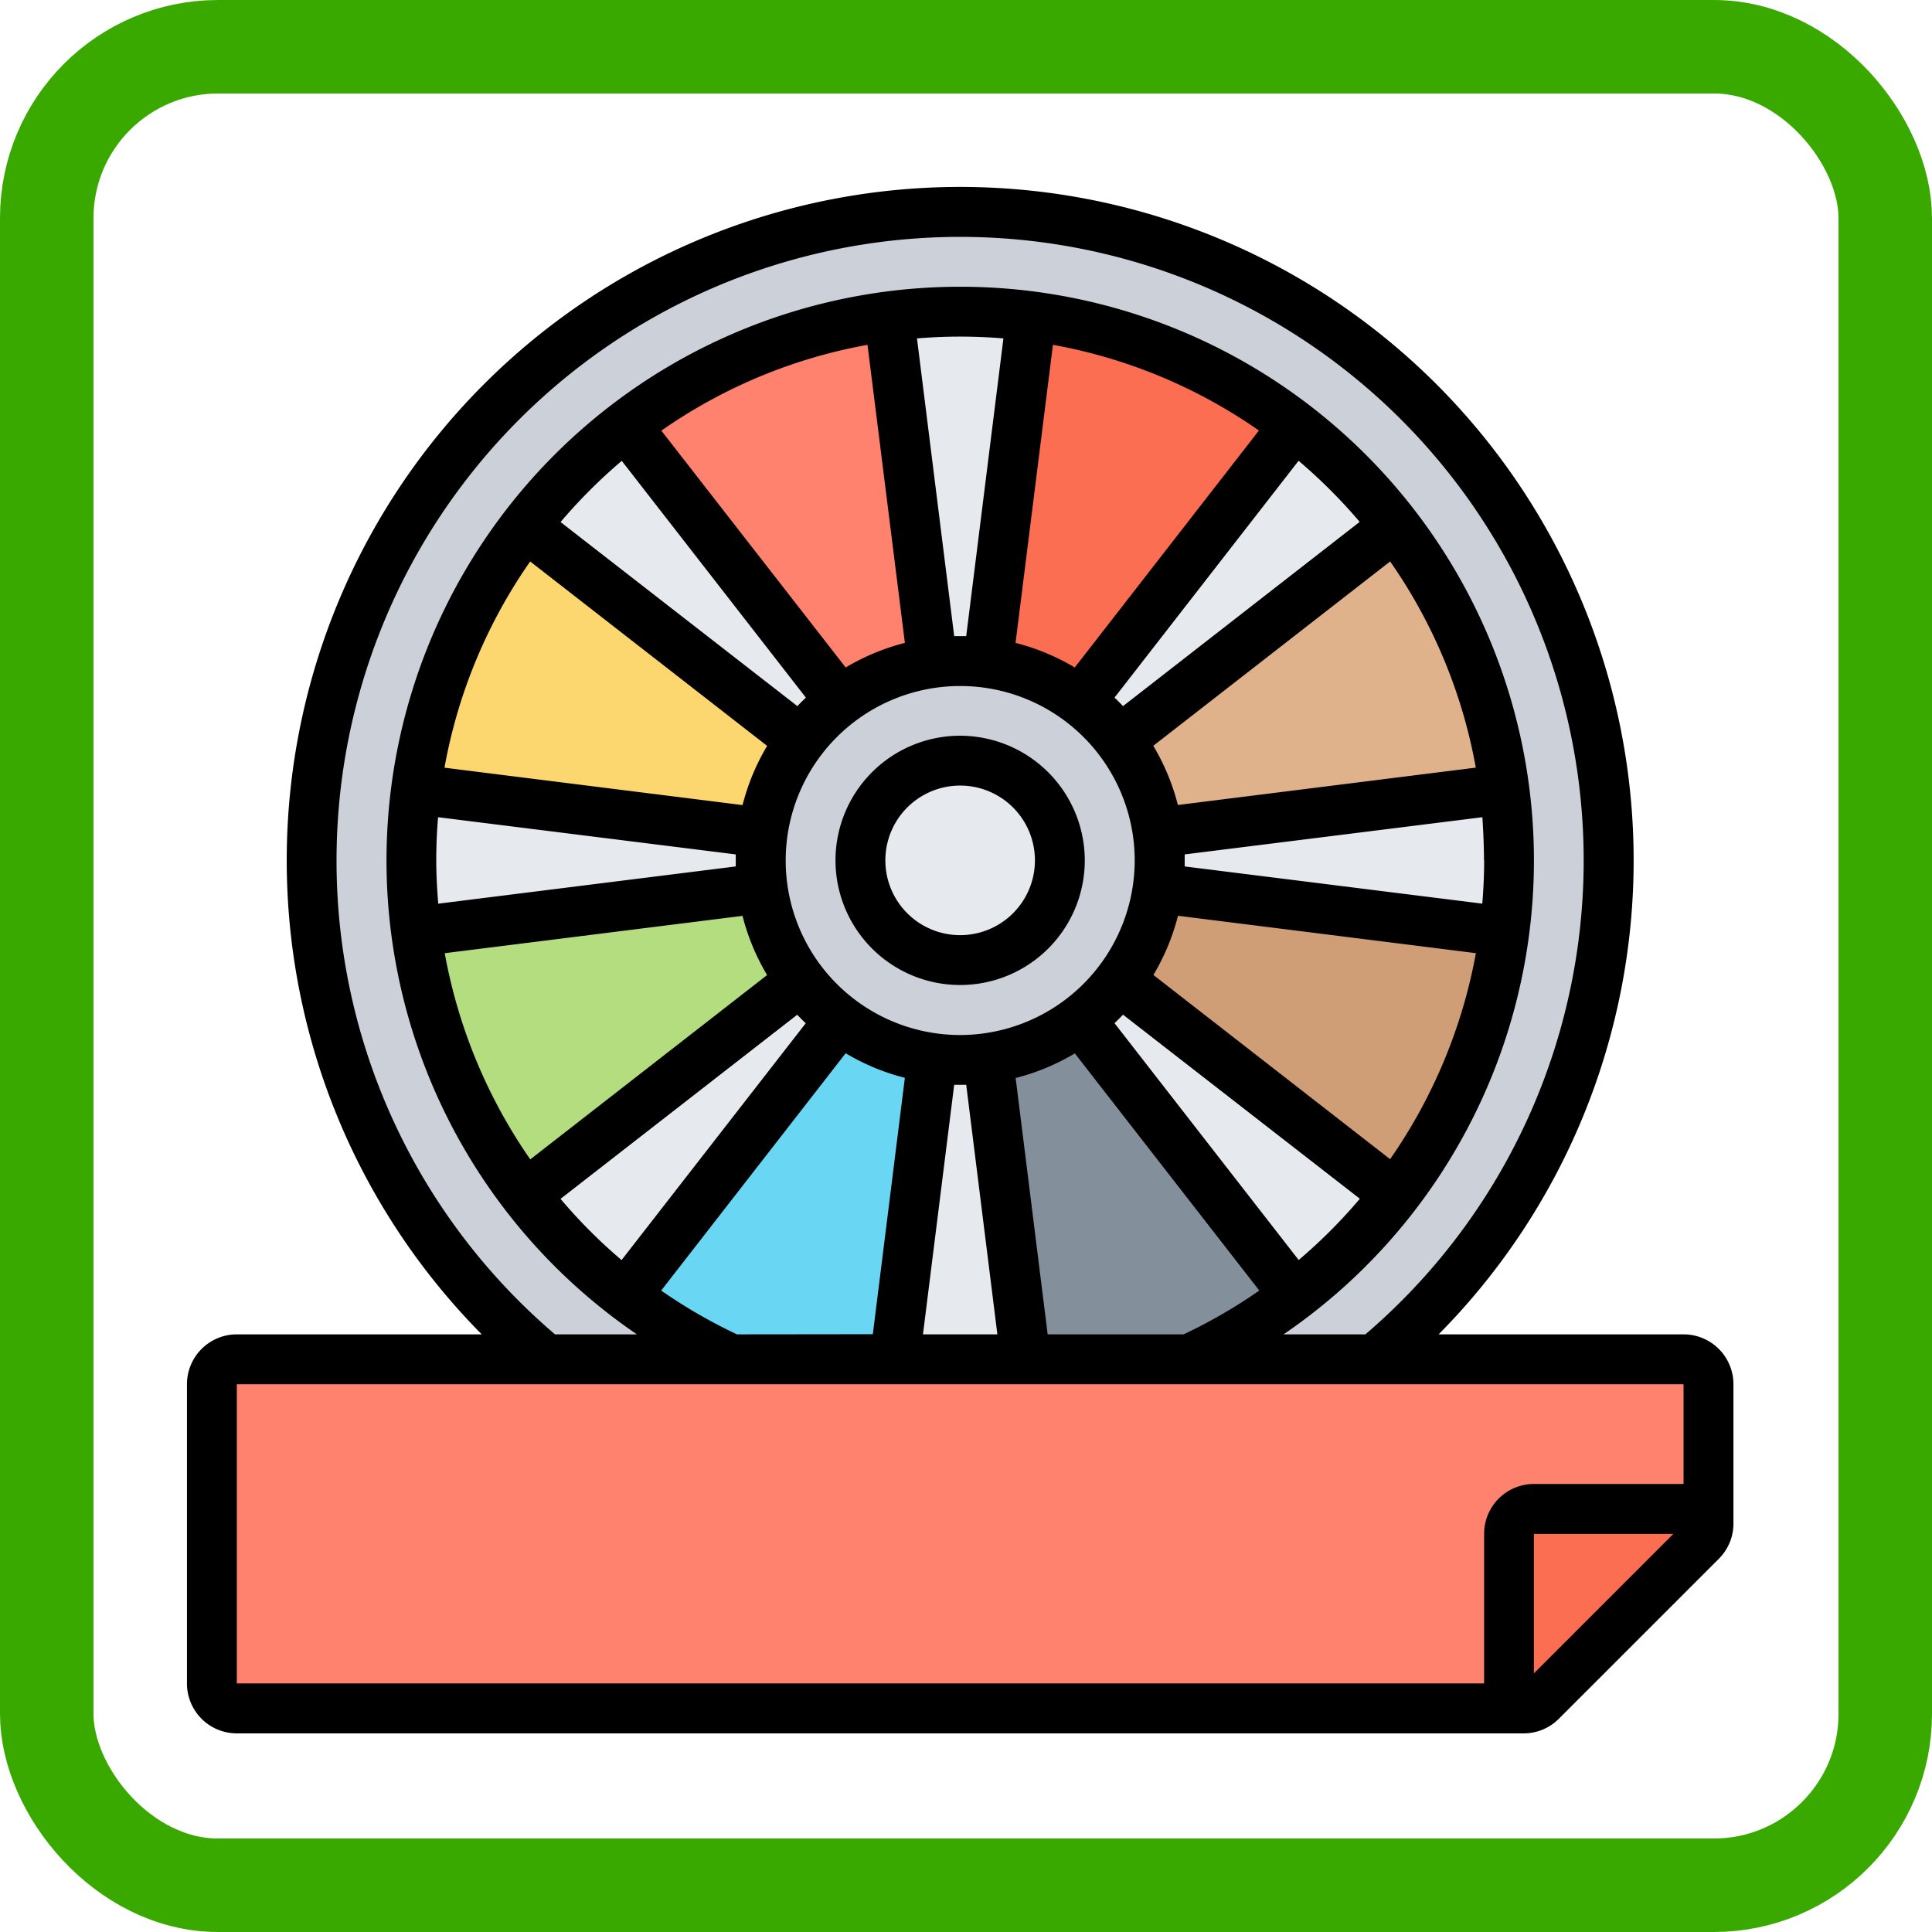 <svg xmlns="http://www.w3.org/2000/svg" width="62" height="62" viewBox="0 0 62 62">
  <g id="Grupo_984129" data-name="Grupo 984129" transform="translate(-528 -2912)">
    <g id="Grupo_984089" data-name="Grupo 984089" transform="translate(284 -7511)">
      <g id="Rectángulo_340676" data-name="Rectángulo 340676" transform="translate(244 10423)" fill="none" stroke="#39a900" stroke-width="3">
        <rect width="62" height="62" rx="7" stroke="none"/>
        <rect x="1.5" y="1.5" width="59" height="59" rx="5.5" fill="none"/>
      </g>
    </g>
    <g id="ph-meter" transform="translate(534 2918)">
      <g id="Grupo_984127" data-name="Grupo 984127" transform="translate(0.8 0.8)">
        <g id="Grupo_984106" data-name="Grupo 984106" transform="translate(27.867 6.85)">
          <path id="Trazado_728303" data-name="Trazado 728303" d="M296.619,79.689l-8.846,6.88h0a6.388,6.388,0,0,0-1.262-1.262h0l6.88-8.846A17.679,17.679,0,0,1,296.619,79.689Z" transform="translate(-286.51 -76.46)" fill="#e6e9ed"/>
        </g>
        <g id="Grupo_984107" data-name="Grupo 984107" transform="translate(21.73 3.202)">
          <path id="Trazado_728304" data-name="Trazado 728304" d="M229.748,40.147l-1.39,11.12h0a6.391,6.391,0,0,0-1.784,0h0l-1.39-11.12A17.677,17.677,0,0,1,229.748,40.147Z" transform="translate(-225.182 -39.999)" fill="#e6e9ed"/>
        </g>
        <g id="Grupo_984108" data-name="Grupo 984108" transform="translate(30.355 18.528)">
          <path id="Trazado_728305" data-name="Trazado 728305" d="M322.5,193.18a17.795,17.795,0,0,1,0,4.567l-11.121-1.391a6.451,6.451,0,0,0,0-1.785Z" transform="translate(-311.38 -193.18)" fill="#e6e9ed"/>
        </g>
        <g id="Grupo_984109" data-name="Grupo 984109" transform="translate(27.867 24.665)">
          <path id="Trazado_728306" data-name="Trazado 728306" d="M287.773,254.51l8.845,6.88a17.672,17.672,0,0,1-3.228,3.229l-6.88-8.846h0a6.388,6.388,0,0,0,1.262-1.262Z" transform="translate(-286.51 -254.51)" fill="#e6e9ed"/>
        </g>
        <g id="Grupo_984110" data-name="Grupo 984110" transform="translate(21.912 27.153)">
          <path id="Trazado_728307" data-name="Trazado 728307" d="M229.994,279.38l1.209,9.667H227l1.209-9.667a6.451,6.451,0,0,0,1.785,0Z" transform="translate(-227 -279.38)" fill="#e6e9ed"/>
        </g>
        <g id="Grupo_984111" data-name="Grupo 984111" transform="translate(10.053 24.665)">
          <path id="Trazado_728308" data-name="Trazado 728308" d="M118.578,255.772h0l-6.88,8.846a17.674,17.674,0,0,1-3.228-3.229l8.845-6.88h0A6.387,6.387,0,0,0,118.578,255.772Z" transform="translate(-108.47 -254.51)" fill="#e6e9ed"/>
        </g>
        <g id="Grupo_984112" data-name="Grupo 984112" transform="translate(6.404 18.528)">
          <path id="Trazado_728309" data-name="Trazado 728309" d="M72.147,193.18l11.121,1.391a6.451,6.451,0,0,0,0,1.785l-11.121,1.391a17.8,17.8,0,0,1,0-4.567Z" transform="translate(-72 -193.18)" fill="#e6e9ed"/>
        </g>
        <g id="Grupo_984113" data-name="Grupo 984113" transform="translate(10.052 6.85)">
          <path id="Trazado_728310" data-name="Trazado 728310" d="M118.569,85.306h0a6.387,6.387,0,0,0-1.262,1.262h0l-8.846-6.88a17.679,17.679,0,0,1,3.229-3.229Z" transform="translate(-108.46 -76.46)" fill="#e6e9ed"/>
        </g>
        <g id="Grupo_984114" data-name="Grupo 984114" transform="translate(3.202)">
          <path id="Trazado_728311" data-name="Trazado 728311" d="M60.812,11.2a17.729,17.729,0,0,0-2.283.147,17.615,17.615,0,0,0-15.18,15.18,17.8,17.8,0,0,0,0,4.567A17.639,17.639,0,0,0,53.467,44.821H47.513a20.812,20.812,0,1,1,26.6,0H68.159A17.636,17.636,0,0,0,78.275,31.095a17.795,17.795,0,0,0,0-4.567,17.615,17.615,0,0,0-15.18-15.18,17.729,17.729,0,0,0-2.283-.147Z" transform="translate(-40 -8)" fill="#ccd1d9"/>
        </g>
        <g id="Grupo_984115" data-name="Grupo 984115" transform="translate(24.906 3.349)">
          <path id="Trazado_728312" data-name="Trazado 728312" d="M266.76,44.971l-6.88,8.846a6.364,6.364,0,0,0-2.961-1.226l1.391-11.121A17.514,17.514,0,0,1,266.76,44.971Z" transform="translate(-256.92 -41.47)" fill="#fc6e51"/>
        </g>
        <g id="Grupo_984116" data-name="Grupo 984116" transform="translate(29.129 10.079)">
          <path id="Trazado_728313" data-name="Trazado 728313" d="M311.477,117.18l-11.121,1.391a6.364,6.364,0,0,0-1.226-2.961l8.846-6.88A17.514,17.514,0,0,1,311.477,117.18Z" transform="translate(-299.13 -108.73)" fill="#dfb28b"/>
        </g>
        <g id="Grupo_984117" data-name="Grupo 984117" transform="translate(29.129 21.704)">
          <path id="Trazado_728314" data-name="Trazado 728314" d="M300.356,224.92l11.121,1.391a17.516,17.516,0,0,1-3.5,8.45l-8.845-6.88A6.364,6.364,0,0,0,300.356,224.92Z" transform="translate(-299.13 -224.92)" fill="#cf9e76"/>
        </g>
        <g id="Grupo_984118" data-name="Grupo 984118" transform="translate(24.906 25.928)">
          <path id="Trazado_728315" data-name="Trazado 728315" d="M259.881,267.13l6.88,8.846a17.551,17.551,0,0,1-3.386,2.047h-5.246l-1.209-9.667A6.365,6.365,0,0,0,259.881,267.13Z" transform="translate(-256.92 -267.13)" fill="#838f9b"/>
        </g>
        <g id="Grupo_984119" data-name="Grupo 984119" transform="translate(13.28 25.928)">
          <path id="Trazado_728316" data-name="Trazado 728316" d="M150.571,268.356l-1.209,9.667h-5.244a17.585,17.585,0,0,1-3.388-2.047l6.88-8.846A6.365,6.365,0,0,0,150.571,268.356Z" transform="translate(-140.73 -267.13)" fill="#69d6f4"/>
        </g>
        <g id="Grupo_984120" data-name="Grupo 984120" transform="translate(0 36.821)">
          <path id="Trazado_728317" data-name="Trazado 728317" d="M24.668,376H55.227a.8.8,0,0,1,.8.8v4h-5.6a.8.8,0,0,0-.8.8v5.6H8.8a.8.8,0,0,1-.8-.8V376.8a.8.8,0,0,1,.8-.8H24.668Z" transform="translate(-8 -376)" fill="#ff826e"/>
        </g>
        <g id="Grupo_984121" data-name="Grupo 984121" transform="translate(41.623 41.623)">
          <path id="Trazado_728318" data-name="Trazado 728318" d="M430.4,424v.469a.8.8,0,0,1-.234.565l-5.135,5.135a.8.8,0,0,1-.565.234H424v-5.6a.8.8,0,0,1,.8-.8Z" transform="translate(-424 -424)" fill="#fc6e51"/>
        </g>
        <g id="Grupo_984122" data-name="Grupo 984122" transform="translate(6.551 21.704)">
          <path id="Trazado_728319" data-name="Trazado 728319" d="M85.817,227.881l-8.845,6.88a17.506,17.506,0,0,1-3.5-8.45l11.121-1.391A6.364,6.364,0,0,0,85.817,227.881Z" transform="translate(-73.47 -224.92)" fill="#b4dd7f"/>
        </g>
        <g id="Grupo_984123" data-name="Grupo 984123" transform="translate(6.551 10.079)">
          <path id="Trazado_728320" data-name="Trazado 728320" d="M76.971,108.73l8.846,6.88a6.364,6.364,0,0,0-1.226,2.961L73.47,117.18A17.514,17.514,0,0,1,76.971,108.73Z" transform="translate(-73.47 -108.73)" fill="#fcd770"/>
        </g>
        <g id="Grupo_984124" data-name="Grupo 984124" transform="translate(13.28 3.349)">
          <path id="Trazado_728321" data-name="Trazado 728321" d="M149.18,41.47l1.391,11.121a6.364,6.364,0,0,0-2.961,1.226l-6.88-8.846a17.514,17.514,0,0,1,8.45-3.5Z" transform="translate(-140.73 -41.47)" fill="#ff826e"/>
        </g>
        <g id="Grupo_984125" data-name="Grupo 984125" transform="translate(17.61 14.408)">
          <path id="Trazado_728322" data-name="Trazado 728322" d="M196.745,157.511a6.407,6.407,0,0,1-1.226,4.746h0a6.387,6.387,0,0,1-1.262,1.262h0a6.407,6.407,0,0,1-7.706,0h0a6.386,6.386,0,0,1-1.262-1.262h0a6.407,6.407,0,0,1,0-7.706h0a6.387,6.387,0,0,1,1.262-1.262h0a6.407,6.407,0,0,1,7.706,0h0a6.388,6.388,0,0,1,1.262,1.262h0A6.364,6.364,0,0,1,196.745,157.511Z" transform="translate(-184 -152)" fill="#ccd1d9"/>
        </g>
        <g id="Grupo_984126" data-name="Grupo 984126" transform="translate(20.663 17.491)">
          <circle id="Elipse_5884" data-name="Elipse 5884" cx="3.22" cy="3.22" r="3.22" transform="translate(0 0)" fill="#e6e9ed"/>
        </g>
      </g>
      <g id="Grupo_984128" data-name="Grupo 984128" transform="translate(0)">
        <path id="Trazado_728323" data-name="Trazado 728323" d="M48.027,36.821h-7.86a21.612,21.612,0,1,0-30.707,0H1.6a1.6,1.6,0,0,0-1.6,1.6v9.605a1.6,1.6,0,0,0,1.6,1.6H42.893a1.59,1.59,0,0,0,1.132-.469l5.134-5.134a1.59,1.59,0,0,0,.469-1.132V38.422A1.6,1.6,0,0,0,48.027,36.821ZM4.8,21.612A20.011,20.011,0,1,1,37.817,36.821H35.191a18.411,18.411,0,1,0-20.753,0H11.811A19.964,19.964,0,0,1,4.8,21.612ZM35.676,34.435l-5.91-7.6q.14-.133.273-.273l7.6,5.907A16.857,16.857,0,0,1,35.676,34.435Zm-10.862-7.22a5.6,5.6,0,1,1,5.6-5.6A5.61,5.61,0,0,1,24.814,27.215Zm13.8,3.987-7.6-5.914a7.159,7.159,0,0,0,.789-1.9l9.56,1.2A16.874,16.874,0,0,1,38.609,31.2Zm3.014-9.59c0,.466-.022.928-.06,1.387l-9.55-1.194c0-.064,0-.128,0-.193s0-.129,0-.193l9.553-1.194C41.6,20.682,41.623,21.145,41.623,21.612ZM31.8,19.833a7.163,7.163,0,0,0-.789-1.9l7.6-5.915a16.72,16.72,0,0,1,2.749,6.616ZM30.039,16.66q-.133-.14-.273-.273l5.907-7.6a16.96,16.96,0,0,1,1.961,1.961ZM28.49,15.42a7.159,7.159,0,0,0-1.9-.789l1.2-9.565A16.721,16.721,0,0,1,34.4,7.816Zm-3.483-1.007c-.064,0-.128,0-.193,0s-.129,0-.193,0L23.427,4.86c.458-.038.92-.058,1.387-.058s.93.02,1.387.058ZM21.839,5.066l1.2,9.565a7.163,7.163,0,0,0-1.9.789l-5.915-7.6A16.72,16.72,0,0,1,21.839,5.066ZM13.955,8.792l5.907,7.595q-.14.133-.273.273l-7.6-5.907a16.977,16.977,0,0,1,1.961-1.961Zm-2.937,3.229,7.6,5.915a7.16,7.16,0,0,0-.789,1.9l-9.565-1.2a16.721,16.721,0,0,1,2.749-6.616ZM8,21.612c0-.467.02-.93.058-1.387l9.553,1.194c0,.064,0,.128,0,.193s0,.129,0,.193L8.064,23C8.026,22.54,8,22.078,8,21.612Zm9.828,1.779a7.163,7.163,0,0,0,.789,1.9l-7.6,5.915a16.864,16.864,0,0,1-2.745-6.617Zm1.756,3.173q.133.14.273.273l-5.91,7.6a16.853,16.853,0,0,1-1.959-1.964ZM17.651,36.821a16.745,16.745,0,0,1-2.433-1.406L21.138,27.8a7.163,7.163,0,0,0,1.9.789l-1.028,8.227Zm6.97-8.009c.064,0,.128,0,.193,0s.129,0,.193,0l1,8.009H23.619Zm3,8.009-1.028-8.227a7.157,7.157,0,0,0,1.9-.789l5.919,7.61a16.714,16.714,0,0,1-2.431,1.407H27.622ZM1.6,38.422H48.027v3.2h-4.8a1.6,1.6,0,0,0-1.6,1.6v4.8H1.6ZM43.224,47.7V43.224H47.7Z" transform="translate(0)"/>
        <path id="Trazado_728324" data-name="Trazado 728324" d="M212,176a4,4,0,1,0,4,4A4.007,4.007,0,0,0,212,176Zm0,6.4a2.4,2.4,0,1,1,2.4-2.4A2.4,2.4,0,0,1,212,182.4Z" transform="translate(-187.188 -158.39)"/>
      </g>
    </g>
  </g>
</svg>
